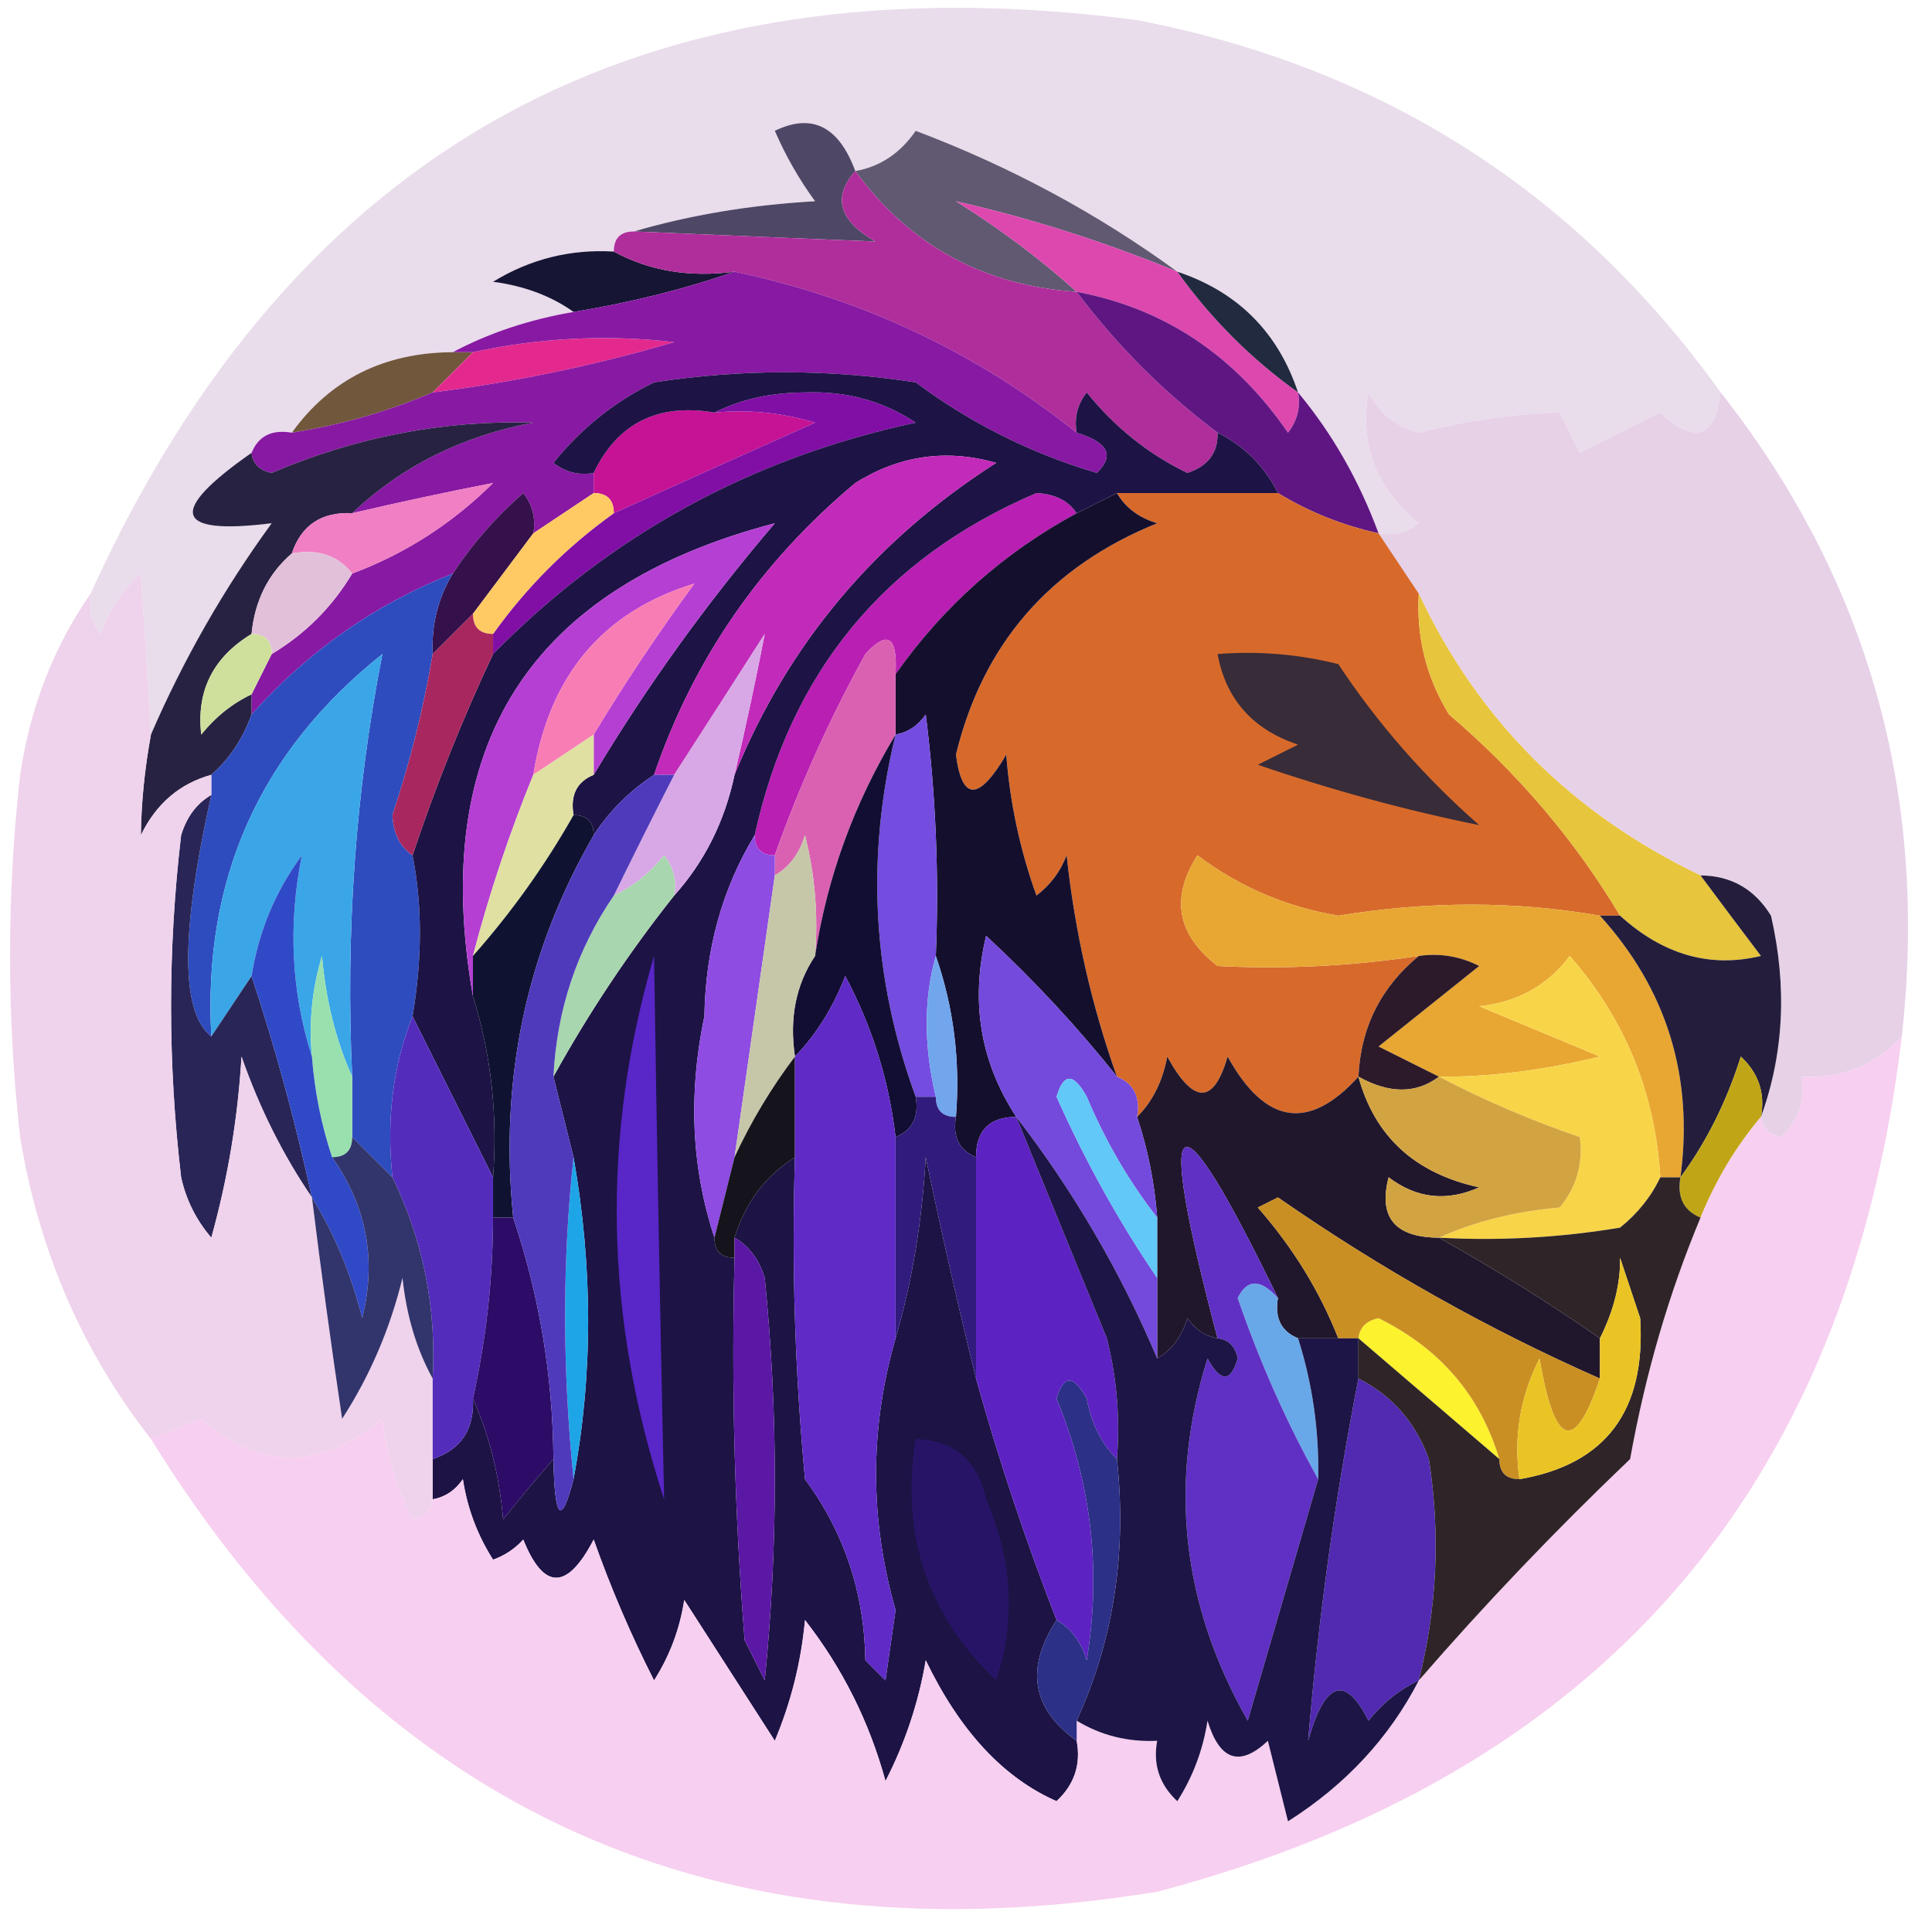 <?xml version="1.0" encoding="UTF-8"?>
<!DOCTYPE svg PUBLIC "-//W3C//DTD SVG 1.1//EN" "http://www.w3.org/Graphics/SVG/1.1/DTD/svg11.dtd">
<svg xmlns="http://www.w3.org/2000/svg" version="1.1" width="96px" height="96px" style="shape-rendering:geometricPrecision; text-rendering:geometricPrecision; image-rendering:optimizeQuality; fill-rule:evenodd; clip-rule:evenodd" xmlns:xlink="http://www.w3.org/1999/xlink">
<g><path style="opacity:0.988" fill="#e8dbea" d="M 85.5,19.5 C 85.225,21.758 84.225,22.092 82.5,20.5C 81.167,21.167 79.833,21.833 78.5,22.5C 78.167,21.833 77.833,21.167 77.5,20.5C 75.2,20.562 72.867,20.895 70.5,21.5C 69.353,21.182 68.519,20.516 68,19.5C 67.542,22.096 68.375,24.263 70.5,26C 69.906,26.464 69.239,26.631 68.5,26.5C 67.528,23.868 66.195,21.535 64.5,19.5C 63.5,16.5 61.5,14.5 58.5,13.5C 54.544,10.613 50.21,8.28 45.5,6.5C 44.735,7.612 43.735,8.279 42.5,8.5C 41.678,6.272 40.345,5.605 38.5,6.5C 39.04,7.748 39.707,8.915 40.5,10C 37.305,10.181 34.305,10.681 31.5,11.5C 30.833,11.5 30.5,11.833 30.5,12.5C 28.345,12.372 26.345,12.872 24.5,14C 26.058,14.21 27.392,14.71 28.5,15.5C 26.302,15.875 24.302,16.542 22.5,17.5C 19.079,17.518 16.412,18.851 14.5,21.5C 13.508,21.328 12.842,21.662 12.5,22.5C 8.302,25.437 8.636,26.604 13.5,26C 11.109,29.283 9.109,32.783 7.5,36.5C 7.352,34.066 7.186,31.399 7,28.5C 6.085,29.328 5.419,30.328 5,31.5C 4.536,30.906 4.369,30.239 4.5,29.5C 14.595,7.278 31.928,-2.222 56.5,1C 68.664,3.344 78.33,9.511 85.5,19.5 Z"/></g>
<g><path style="opacity:1" fill="#4f4766" d="M 42.5,8.5 C 41.355,9.793 41.688,10.959 43.5,12C 39.541,11.842 35.541,11.675 31.5,11.5C 34.305,10.681 37.305,10.181 40.5,10C 39.707,8.915 39.04,7.748 38.5,6.5C 40.345,5.605 41.678,6.272 42.5,8.5 Z"/></g>
<g><path style="opacity:1" fill="#605971" d="M 58.5,13.5 C 54.844,12.002 51.178,10.836 47.5,10C 49.684,11.363 51.684,12.863 53.5,14.5C 48.872,14.193 45.205,12.193 42.5,8.5C 43.735,8.279 44.735,7.612 45.5,6.5C 50.21,8.28 54.544,10.613 58.5,13.5 Z"/></g>
<g><path style="opacity:1" fill="#dd48af" d="M 58.5,13.5 C 60.167,15.833 62.167,17.833 64.5,19.5C 64.631,20.239 64.464,20.906 64,21.5C 61.353,17.652 57.853,15.319 53.5,14.5C 51.684,12.863 49.684,11.363 47.5,10C 51.178,10.836 54.844,12.002 58.5,13.5 Z"/></g>
<g><path style="opacity:1" fill="#171534" d="M 30.5,12.5 C 32.265,13.461 34.265,13.795 36.5,13.5C 33.997,14.37 31.33,15.037 28.5,15.5C 27.392,14.71 26.058,14.21 24.5,14C 26.345,12.872 28.345,12.372 30.5,12.5 Z"/></g>
<g><path style="opacity:1" fill="#b02e9b" d="M 42.5,8.5 C 45.205,12.193 48.872,14.193 53.5,14.5C 55.5,17.167 57.833,19.5 60.5,21.5C 60.53,22.497 60.03,23.164 59,23.5C 57.056,22.561 55.389,21.227 54,19.5C 53.536,20.094 53.369,20.761 53.5,21.5C 48.493,17.497 42.827,14.831 36.5,13.5C 34.265,13.795 32.265,13.461 30.5,12.5C 30.5,11.833 30.833,11.5 31.5,11.5C 35.541,11.675 39.541,11.842 43.5,12C 41.688,10.959 41.355,9.793 42.5,8.5 Z"/></g>
<g><path style="opacity:1" fill="#212a3f" d="M 58.5,13.5 C 61.5,14.5 63.5,16.5 64.5,19.5C 62.167,17.833 60.167,15.833 58.5,13.5 Z"/></g>
<g><path style="opacity:1" fill="#71583d" d="M 22.5,17.5 C 22.833,17.5 23.167,17.5 23.5,17.5C 22.833,18.167 22.167,18.833 21.5,19.5C 19.254,20.455 16.921,21.122 14.5,21.5C 16.412,18.851 19.079,17.518 22.5,17.5 Z"/></g>
<g><path style="opacity:1" fill="#5f1682" d="M 53.5,14.5 C 57.853,15.319 61.353,17.652 64,21.5C 64.464,20.906 64.631,20.239 64.5,19.5C 66.195,21.535 67.528,23.868 68.5,26.5C 66.716,26.108 65.049,25.441 63.5,24.5C 62.833,23.167 61.833,22.167 60.5,21.5C 57.833,19.5 55.5,17.167 53.5,14.5 Z"/></g>
<g><path style="opacity:1" fill="#e4298e" d="M 21.5,19.5 C 22.167,18.833 22.833,18.167 23.5,17.5C 26.817,16.779 30.151,16.612 33.5,17C 29.56,18.156 25.56,18.99 21.5,19.5 Z"/></g>
<g><path style="opacity:1" fill="#8819a3" d="M 36.5,13.5 C 42.827,14.831 48.493,17.497 53.5,21.5C 55.066,21.976 55.4,22.643 54.5,23.5C 51.221,22.527 48.221,21.027 45.5,19C 41.167,18.333 36.833,18.333 32.5,19C 30.545,19.953 28.878,21.287 27.5,23C 28.094,23.464 28.761,23.631 29.5,23.5C 29.5,23.833 29.5,24.167 29.5,24.5C 28.5,25.167 27.5,25.833 26.5,26.5C 26.631,25.761 26.464,25.094 26,24.5C 24.624,25.705 23.458,27.038 22.5,28.5C 18.632,30.029 15.299,32.363 12.5,35.5C 12.5,35.167 12.5,34.833 12.5,34.5C 12.833,33.833 13.167,33.167 13.5,32.5C 15.167,31.5 16.5,30.167 17.5,28.5C 20.145,27.509 22.478,26.009 24.5,24C 22.243,24.437 19.91,24.937 17.5,25.5C 19.965,23.163 22.965,21.663 26.5,21C 22.031,20.872 17.697,21.706 13.5,23.5C 12.893,23.376 12.56,23.043 12.5,22.5C 12.842,21.662 13.508,21.328 14.5,21.5C 16.921,21.122 19.254,20.455 21.5,19.5C 25.56,18.99 29.56,18.156 33.5,17C 30.151,16.612 26.817,16.779 23.5,17.5C 23.167,17.5 22.833,17.5 22.5,17.5C 24.302,16.542 26.302,15.875 28.5,15.5C 31.33,15.037 33.997,14.37 36.5,13.5 Z"/></g>
<g><path style="opacity:1" fill="#c61294" d="M 35.5,20.5 C 37.199,20.34 38.866,20.506 40.5,21C 37.13,22.503 33.796,24.003 30.5,25.5C 30.5,24.833 30.167,24.5 29.5,24.5C 29.5,24.167 29.5,23.833 29.5,23.5C 30.687,21.025 32.687,20.025 35.5,20.5 Z"/></g>
<g><path style="opacity:1" fill="#810fa6" d="M 35.5,20.5 C 36.793,19.842 38.293,19.509 40,19.5C 42.051,19.423 43.884,19.923 45.5,21C 37.295,22.767 30.295,26.6 24.5,32.5C 24.5,32.167 24.5,31.833 24.5,31.5C 26.167,29.167 28.167,27.167 30.5,25.5C 33.796,24.003 37.13,22.503 40.5,21C 38.866,20.506 37.199,20.34 35.5,20.5 Z"/></g>
<g><path style="opacity:1" fill="#282242" d="M 17.5,25.5 C 15.973,25.427 14.973,26.094 14.5,27.5C 13.326,28.514 12.66,29.847 12.5,31.5C 10.584,32.665 9.751,34.332 10,36.5C 10.708,35.62 11.542,34.953 12.5,34.5C 12.5,34.833 12.5,35.167 12.5,35.5C 12.068,36.709 11.401,37.709 10.5,38.5C 8.926,38.937 7.759,39.937 7,41.5C 7.019,39.892 7.185,38.226 7.5,36.5C 9.109,32.783 11.109,29.283 13.5,26C 8.636,26.604 8.302,25.437 12.5,22.5C 12.56,23.043 12.893,23.376 13.5,23.5C 17.697,21.706 22.031,20.872 26.5,21C 22.965,21.663 19.965,23.163 17.5,25.5 Z"/></g>
<g><path style="opacity:1" fill="#f07fc4" d="M 17.5,28.5 C 16.791,27.596 15.791,27.263 14.5,27.5C 14.973,26.094 15.973,25.427 17.5,25.5C 19.91,24.937 22.243,24.437 24.5,24C 22.478,26.009 20.145,27.509 17.5,28.5 Z"/></g>
<g><path style="opacity:1" fill="#35114b" d="M 26.5,26.5 C 25.5,27.833 24.5,29.167 23.5,30.5C 22.833,31.167 22.167,31.833 21.5,32.5C 21.433,31.041 21.766,29.708 22.5,28.5C 23.458,27.038 24.624,25.705 26,24.5C 26.464,25.094 26.631,25.761 26.5,26.5 Z"/></g>
<g><path style="opacity:1" fill="#e2c0da" d="M 14.5,27.5 C 15.791,27.263 16.791,27.596 17.5,28.5C 16.5,30.167 15.167,31.5 13.5,32.5C 13.5,31.833 13.167,31.5 12.5,31.5C 12.66,29.847 13.326,28.514 14.5,27.5 Z"/></g>
<g><path style="opacity:1" fill="#b91fb3" d="M 53.5,25.5 C 49.874,27.459 46.874,30.126 44.5,33.5C 44.607,31.621 44.107,31.288 43,32.5C 41.214,35.736 39.714,39.07 38.5,42.5C 37.833,42.5 37.5,42.167 37.5,41.5C 39.282,33.391 43.949,27.724 51.5,24.5C 52.416,24.543 53.083,24.876 53.5,25.5 Z"/></g>
<g><path style="opacity:0.999" fill="#e7d1e7" d="M 85.5,19.5 C 92.834,28.824 95.834,39.491 94.5,51.5C 93.18,52.942 91.514,53.608 89.5,53.5C 89.719,54.675 89.386,55.675 88.5,56.5C 87.893,56.376 87.56,56.043 87.5,55.5C 88.641,52.36 88.808,49.027 88,45.5C 87.184,44.177 86.017,43.511 84.5,43.5C 78.101,40.435 73.435,35.768 70.5,29.5C 69.833,28.5 69.167,27.5 68.5,26.5C 69.239,26.631 69.906,26.464 70.5,26C 68.375,24.263 67.542,22.096 68,19.5C 68.519,20.516 69.353,21.182 70.5,21.5C 72.867,20.895 75.2,20.562 77.5,20.5C 77.833,21.167 78.167,21.833 78.5,22.5C 79.833,21.833 81.167,21.167 82.5,20.5C 84.225,22.092 85.225,21.758 85.5,19.5 Z"/></g>
<g><path style="opacity:1" fill="#ffc964" d="M 29.5,24.5 C 30.167,24.5 30.5,24.833 30.5,25.5C 28.167,27.167 26.167,29.167 24.5,31.5C 23.833,31.5 23.5,31.167 23.5,30.5C 24.5,29.167 25.5,27.833 26.5,26.5C 27.5,25.833 28.5,25.167 29.5,24.5 Z"/></g>
<g><path style="opacity:1" fill="#d76a2b" d="M 55.5,24.5 C 58.167,24.5 60.833,24.5 63.5,24.5C 65.049,25.441 66.716,26.108 68.5,26.5C 69.167,27.5 69.833,28.5 70.5,29.5C 70.372,31.655 70.872,33.655 72,35.5C 75.419,38.412 78.252,41.746 80.5,45.5C 80.167,45.5 79.833,45.5 79.5,45.5C 75.305,44.768 70.972,44.768 66.5,45.5C 63.908,45.064 61.575,44.064 59.5,42.5C 58.151,44.611 58.485,46.445 60.5,48C 63.825,48.172 67.159,48.005 70.5,47.5C 68.615,49.053 67.615,51.053 67.5,53.5C 65.036,56.215 62.87,55.882 61,52.5C 60.309,54.891 59.309,54.891 58,52.5C 57.768,53.737 57.268,54.737 56.5,55.5C 56.672,54.508 56.338,53.842 55.5,53.5C 54.242,49.964 53.409,46.297 53,42.5C 52.692,43.308 52.192,43.975 51.5,44.5C 50.686,42.234 50.186,39.901 50,37.5C 48.633,39.815 47.799,39.815 47.5,37.5C 48.838,31.991 52.172,28.158 57.5,26C 56.584,25.722 55.917,25.222 55.5,24.5 Z"/></g>
<g><path style="opacity:1" fill="#cee09c" d="M 12.5,31.5 C 13.167,31.5 13.5,31.833 13.5,32.5C 13.167,33.167 12.833,33.833 12.5,34.5C 11.542,34.953 10.708,35.62 10,36.5C 9.751,34.332 10.584,32.665 12.5,31.5 Z"/></g>
<g><path style="opacity:1" fill="#2e4cbe" d="M 22.5,28.5 C 21.766,29.708 21.433,31.041 21.5,32.5C 21.044,35.203 20.378,37.87 19.5,40.5C 19.543,41.416 19.876,42.083 20.5,42.5C 20.986,44.952 20.986,47.618 20.5,50.5C 19.527,52.948 19.194,55.615 19.5,58.5C 18.833,57.833 18.167,57.167 17.5,56.5C 17.5,55.5 17.5,54.5 17.5,53.5C 17.166,46.31 17.666,39.31 19,32.5C 12.908,37.352 10.075,43.685 10.5,51.5C 8.969,50.326 8.969,46.326 10.5,39.5C 10.5,39.167 10.5,38.833 10.5,38.5C 11.401,37.709 12.068,36.709 12.5,35.5C 15.299,32.363 18.632,30.029 22.5,28.5 Z"/></g>
<g><path style="opacity:1" fill="#1d1345" d="M 53.5,21.5 C 53.369,20.761 53.536,20.094 54,19.5C 55.389,21.227 57.056,22.561 59,23.5C 60.03,23.164 60.53,22.497 60.5,21.5C 61.833,22.167 62.833,23.167 63.5,24.5C 60.833,24.5 58.167,24.5 55.5,24.5C 54.833,24.833 54.167,25.167 53.5,25.5C 53.083,24.876 52.416,24.543 51.5,24.5C 43.949,27.724 39.282,33.391 37.5,41.5C 35.891,44.149 35.057,47.149 35,50.5C 34.19,54.358 34.357,58.024 35.5,61.5C 35.5,62.167 35.833,62.5 36.5,62.5C 36.334,68.842 36.501,75.175 37,81.5C 37.333,82.167 37.667,82.833 38,83.5C 38.667,76.833 38.667,70.167 38,63.5C 37.722,62.584 37.222,61.917 36.5,61.5C 37.026,59.77 38.026,58.436 39.5,57.5C 39.334,62.844 39.501,68.177 40,73.5C 41.946,76.139 42.946,79.139 43,82.5C 43.333,82.833 43.667,83.167 44,83.5C 44.167,82.333 44.333,81.167 44.5,80C 43.209,75.483 43.209,70.983 44.5,66.5C 45.319,63.695 45.819,60.695 46,57.5C 46.795,61.312 47.629,64.979 48.5,68.5C 49.632,72.562 50.965,76.562 52.5,80.5C 50.938,82.901 51.271,84.901 53.5,86.5C 53.719,87.675 53.386,88.675 52.5,89.5C 49.859,88.343 47.692,86.009 46,82.5C 45.64,84.608 44.973,86.608 44,88.5C 43.194,85.554 41.861,82.888 40,80.5C 39.808,82.577 39.308,84.577 38.5,86.5C 37,84.167 35.5,81.833 34,79.5C 33.781,80.938 33.281,82.271 32.5,83.5C 31.35,81.237 30.35,78.904 29.5,76.5C 28.184,79.028 27.017,79.028 26,76.5C 25.586,76.957 25.086,77.291 24.5,77.5C 23.719,76.271 23.219,74.938 23,73.5C 22.617,74.056 22.117,74.389 21.5,74.5C 21.5,73.833 21.5,73.167 21.5,72.5C 22.906,72.027 23.573,71.027 23.5,69.5C 24.309,71.292 24.809,73.292 25,75.5C 25.852,74.429 26.685,73.429 27.5,72.5C 27.556,75.517 27.89,75.85 28.5,73.5C 29.466,68.33 29.466,62.997 28.5,57.5C 28.167,56.167 27.833,54.833 27.5,53.5C 29.252,50.328 31.252,47.328 33.5,44.5C 35.008,42.819 36.008,40.819 36.5,38.5C 39.146,32.012 43.479,26.845 49.5,23C 47.029,22.294 44.695,22.627 42.5,24C 37.789,27.935 34.456,32.768 32.5,38.5C 31.272,39.306 30.272,40.306 29.5,41.5C 29.5,40.833 29.167,40.5 28.5,40.5C 28.328,39.508 28.662,38.842 29.5,38.5C 32.111,34.136 35.111,29.969 38.5,26C 26.316,29.195 21.316,37.028 23.5,49.5C 24.402,52.392 24.736,55.392 24.5,58.5C 23.198,55.895 21.864,53.228 20.5,50.5C 20.986,47.618 20.986,44.952 20.5,42.5C 21.647,39.053 22.98,35.72 24.5,32.5C 30.295,26.6 37.295,22.767 45.5,21C 43.884,19.923 42.051,19.423 40,19.5C 38.293,19.509 36.793,19.842 35.5,20.5C 32.687,20.025 30.687,21.025 29.5,23.5C 28.761,23.631 28.094,23.464 27.5,23C 28.878,21.287 30.545,19.953 32.5,19C 36.833,18.333 41.167,18.333 45.5,19C 48.221,21.027 51.221,22.527 54.5,23.5C 55.4,22.643 55.066,21.976 53.5,21.5 Z"/></g>
<g><path style="opacity:1" fill="#b53fd3" d="M 29.5,38.5 C 29.5,37.833 29.5,37.167 29.5,36.5C 31.019,33.98 32.686,31.48 34.5,29C 29.962,30.386 27.296,33.553 26.5,38.5C 25.302,41.426 24.302,44.426 23.5,47.5C 23.5,48.167 23.5,48.833 23.5,49.5C 21.316,37.028 26.316,29.195 38.5,26C 35.111,29.969 32.111,34.136 29.5,38.5 Z"/></g>
<g><path style="opacity:1" fill="#f97db5" d="M 29.5,36.5 C 28.5,37.167 27.5,37.833 26.5,38.5C 27.296,33.553 29.962,30.386 34.5,29C 32.686,31.48 31.019,33.98 29.5,36.5 Z"/></g>
<g><path style="opacity:1" fill="#c22ab9" d="M 36.5,38.5 C 37.063,36.09 37.563,33.757 38,31.5C 36.489,33.862 34.989,36.195 33.5,38.5C 33.167,38.5 32.833,38.5 32.5,38.5C 34.456,32.768 37.789,27.935 42.5,24C 44.695,22.627 47.029,22.294 49.5,23C 43.479,26.845 39.146,32.012 36.5,38.5 Z"/></g>
<g><path style="opacity:1" fill="#382c39" d="M 60.5,32.5 C 62.527,32.338 64.527,32.505 66.5,33C 68.461,35.963 70.794,38.629 73.5,41C 69.865,40.266 66.198,39.266 62.5,38C 63.167,37.667 63.833,37.333 64.5,37C 62.249,36.252 60.916,34.752 60.5,32.5 Z"/></g>
<g><path style="opacity:1" fill="#d8a8e6" d="M 36.5,38.5 C 36.008,40.819 35.008,42.819 33.5,44.5C 33.631,43.761 33.464,43.094 33,42.5C 32.292,43.38 31.458,44.047 30.5,44.5C 31.471,42.517 32.471,40.517 33.5,38.5C 34.989,36.195 36.489,33.862 38,31.5C 37.563,33.757 37.063,36.09 36.5,38.5 Z"/></g>
<g><path style="opacity:1" fill="#150f2e" d="M 55.5,24.5 C 55.917,25.222 56.584,25.722 57.5,26C 52.172,28.158 48.838,31.991 47.5,37.5C 47.799,39.815 48.633,39.815 50,37.5C 50.186,39.901 50.686,42.234 51.5,44.5C 52.192,43.975 52.692,43.308 53,42.5C 53.409,46.297 54.242,49.964 55.5,53.5C 53.567,51.063 51.4,48.729 49,46.5C 48.212,49.772 48.712,52.772 50.5,55.5C 49.167,55.5 48.5,56.167 48.5,57.5C 47.662,57.158 47.328,56.492 47.5,55.5C 47.721,52.721 47.388,50.054 46.5,47.5C 46.666,43.486 46.499,39.486 46,35.5C 45.617,36.056 45.117,36.389 44.5,36.5C 44.5,35.5 44.5,34.5 44.5,33.5C 46.874,30.126 49.874,27.459 53.5,25.5C 54.167,25.167 54.833,24.833 55.5,24.5 Z"/></g>
<g><path style="opacity:1" fill="#dfe0a2" d="M 29.5,36.5 C 29.5,37.167 29.5,37.833 29.5,38.5C 28.662,38.842 28.328,39.508 28.5,40.5C 27.079,43.009 25.412,45.343 23.5,47.5C 24.302,44.426 25.302,41.426 26.5,38.5C 27.5,37.833 28.5,37.167 29.5,36.5 Z"/></g>
<g><path style="opacity:1" fill="#da61b2" d="M 44.5,33.5 C 44.5,34.5 44.5,35.5 44.5,36.5C 42.433,39.927 41.1,43.593 40.5,47.5C 40.662,45.473 40.495,43.473 40,41.5C 39.722,42.416 39.222,43.083 38.5,43.5C 38.5,43.167 38.5,42.833 38.5,42.5C 39.714,39.07 41.214,35.736 43,32.5C 44.107,31.288 44.607,31.621 44.5,33.5 Z"/></g>
<g><path style="opacity:1" fill="#a8275e" d="M 23.5,30.5 C 23.5,31.167 23.833,31.5 24.5,31.5C 24.5,31.833 24.5,32.167 24.5,32.5C 22.98,35.72 21.647,39.053 20.5,42.5C 19.876,42.083 19.543,41.416 19.5,40.5C 20.378,37.87 21.044,35.203 21.5,32.5C 22.167,31.833 22.833,31.167 23.5,30.5 Z"/></g>
<g><path style="opacity:1" fill="#744ce0" d="M 46.5,47.5 C 45.897,49.626 45.897,51.959 46.5,54.5C 46.167,54.5 45.833,54.5 45.5,54.5C 43.347,48.606 43.014,42.606 44.5,36.5C 45.117,36.389 45.617,36.056 46,35.5C 46.499,39.486 46.666,43.486 46.5,47.5 Z"/></g>
<g><path style="opacity:1" fill="#e7c53c" d="M 70.5,29.5 C 73.435,35.768 78.101,40.435 84.5,43.5C 85.476,44.815 86.476,46.148 87.5,47.5C 84.972,48.11 82.639,47.443 80.5,45.5C 78.252,41.746 75.419,38.412 72,35.5C 70.872,33.655 70.372,31.655 70.5,29.5 Z"/></g>
<g><path style="opacity:1" fill="#e8a732" d="M 79.5,45.5 C 82.828,49.172 84.162,53.505 83.5,58.5C 83.167,58.5 82.833,58.5 82.5,58.5C 82.249,54.308 80.749,50.642 78,47.5C 76.903,48.968 75.403,49.801 73.5,50C 75.5,50.833 77.5,51.667 79.5,52.5C 76.66,53.187 73.993,53.521 71.5,53.5C 70.527,53.013 69.527,52.513 68.5,52C 70.167,50.667 71.833,49.333 73.5,48C 72.552,47.517 71.552,47.35 70.5,47.5C 67.159,48.005 63.825,48.172 60.5,48C 58.485,46.445 58.151,44.611 59.5,42.5C 61.575,44.064 63.908,45.064 66.5,45.5C 70.972,44.768 75.305,44.768 79.5,45.5 Z"/></g>
<g><path style="opacity:1" fill="#a8d6ae" d="M 33.5,44.5 C 31.252,47.328 29.252,50.328 27.5,53.5C 27.664,50.183 28.664,47.183 30.5,44.5C 31.458,44.047 32.292,43.38 33,42.5C 33.464,43.094 33.631,43.761 33.5,44.5 Z"/></g>
<g><path style="opacity:1" fill="#8e4ce2" d="M 37.5,41.5 C 37.5,42.167 37.833,42.5 38.5,42.5C 38.5,42.833 38.5,43.167 38.5,43.5C 37.833,48.167 37.167,52.833 36.5,57.5C 36.167,58.833 35.833,60.167 35.5,61.5C 34.357,58.024 34.19,54.358 35,50.5C 35.057,47.149 35.891,44.149 37.5,41.5 Z"/></g>
<g><path style="opacity:1" fill="#120e33" d="M 44.5,36.5 C 43.014,42.606 43.347,48.606 45.5,54.5C 45.672,55.492 45.338,56.158 44.5,56.5C 44.174,53.689 43.341,51.022 42,48.5C 41.392,50.066 40.559,51.4 39.5,52.5C 39.215,50.585 39.549,48.919 40.5,47.5C 41.1,43.593 42.433,39.927 44.5,36.5 Z"/></g>
<g><path style="opacity:1" fill="#3aa6e8" d="M 17.5,53.5 C 16.691,51.708 16.191,49.708 16,47.5C 15.507,49.134 15.34,50.801 15.5,52.5C 14.473,49.282 14.307,45.949 15,42.5C 13.681,44.287 12.848,46.287 12.5,48.5C 11.833,49.5 11.167,50.5 10.5,51.5C 10.075,43.685 12.908,37.352 19,32.5C 17.666,39.31 17.166,46.31 17.5,53.5 Z"/></g>
<g><path style="opacity:1" fill="#2c1a2a" d="M 70.5,47.5 C 71.552,47.35 72.552,47.517 73.5,48C 71.833,49.333 70.167,50.667 68.5,52C 69.527,52.513 70.527,53.013 71.5,53.5C 70.368,54.354 69.035,54.354 67.5,53.5C 67.615,51.053 68.615,49.053 70.5,47.5 Z"/></g>
<g><path style="opacity:1" fill="#0f1331" d="M 28.5,40.5 C 29.167,40.5 29.5,40.833 29.5,41.5C 26.142,47.305 24.809,53.638 25.5,60.5C 25.167,60.5 24.833,60.5 24.5,60.5C 24.5,59.833 24.5,59.167 24.5,58.5C 24.736,55.392 24.402,52.392 23.5,49.5C 23.5,48.833 23.5,48.167 23.5,47.5C 25.412,45.343 27.079,43.009 28.5,40.5 Z"/></g>
<g><path style="opacity:1" fill="#241e3c" d="M 84.5,43.5 C 86.017,43.511 87.184,44.177 88,45.5C 88.808,49.027 88.641,52.36 87.5,55.5C 87.719,54.325 87.386,53.325 86.5,52.5C 85.792,54.745 84.792,56.745 83.5,58.5C 84.162,53.505 82.828,49.172 79.5,45.5C 79.833,45.5 80.167,45.5 80.5,45.5C 82.639,47.443 84.972,48.11 87.5,47.5C 86.476,46.148 85.476,44.815 84.5,43.5 Z"/></g>
<g><path style="opacity:1" fill="#292557" d="M 10.5,39.5 C 8.969,46.326 8.969,50.326 10.5,51.5C 11.167,50.5 11.833,49.5 12.5,48.5C 13.664,52.011 14.664,55.678 15.5,59.5C 14.065,57.402 12.898,55.069 12,52.5C 11.821,55.553 11.321,58.553 10.5,61.5C 9.749,60.624 9.249,59.624 9,58.5C 8.333,52.833 8.333,47.167 9,41.5C 9.278,40.584 9.778,39.917 10.5,39.5 Z"/></g>
<g><path style="opacity:0.958" fill="#efd0ea" d="M 7.5,36.5 C 7.185,38.226 7.019,39.892 7,41.5C 7.759,39.937 8.926,38.937 10.5,38.5C 10.5,38.833 10.5,39.167 10.5,39.5C 9.778,39.917 9.278,40.584 9,41.5C 8.333,47.167 8.333,52.833 9,58.5C 9.249,59.624 9.749,60.624 10.5,61.5C 11.321,58.553 11.821,55.553 12,52.5C 12.898,55.069 14.065,57.402 15.5,59.5C 15.952,63.163 16.452,66.83 17,70.5C 18.381,68.365 19.381,66.032 20,63.5C 20.198,65.382 20.698,67.048 21.5,68.5C 21.5,69.833 21.5,71.167 21.5,72.5C 21.5,73.167 21.5,73.833 21.5,74.5C 21.44,75.043 21.107,75.376 20.5,75.5C 19.702,73.922 19.202,72.256 19,70.5C 15.925,73.059 12.925,73.059 10,70.5C 9.049,70.884 8.216,71.217 7.5,71.5C 4.099,67.162 1.932,62.162 1,56.5C 0.333,50.5 0.333,44.5 1,38.5C 1.505,35.135 2.672,32.135 4.5,29.5C 4.369,30.239 4.536,30.906 5,31.5C 5.419,30.328 6.085,29.328 7,28.5C 7.186,31.399 7.352,34.066 7.5,36.5 Z"/></g>
<g><path style="opacity:1" fill="#c6c7a9" d="M 40.5,47.5 C 39.549,48.919 39.215,50.585 39.5,52.5C 38.313,54.072 37.313,55.739 36.5,57.5C 37.167,52.833 37.833,48.167 38.5,43.5C 39.222,43.083 39.722,42.416 40,41.5C 40.495,43.473 40.662,45.473 40.5,47.5 Z"/></g>
<g><path style="opacity:1" fill="#71a6ed" d="M 46.5,47.5 C 47.388,50.054 47.721,52.721 47.5,55.5C 46.833,55.5 46.5,55.167 46.5,54.5C 45.897,51.959 45.897,49.626 46.5,47.5 Z"/></g>
<g><path style="opacity:1" fill="#f8d449" d="M 82.5,58.5 C 82.047,59.458 81.38,60.292 80.5,61C 77.518,61.498 74.518,61.665 71.5,61.5C 73.292,60.691 75.292,60.191 77.5,60C 78.337,58.989 78.67,57.822 78.5,56.5C 76.105,55.684 73.771,54.684 71.5,53.5C 73.993,53.521 76.66,53.187 79.5,52.5C 77.5,51.667 75.5,50.833 73.5,50C 75.403,49.801 76.903,48.968 78,47.5C 80.749,50.642 82.249,54.308 82.5,58.5 Z"/></g>
<g><path style="opacity:1" fill="#99e0af" d="M 17.5,53.5 C 17.5,54.5 17.5,55.5 17.5,56.5C 17.5,57.167 17.167,57.5 16.5,57.5C 15.962,55.883 15.629,54.216 15.5,52.5C 15.34,50.801 15.507,49.134 16,47.5C 16.191,49.708 16.691,51.708 17.5,53.5 Z"/></g>
<g><path style="opacity:1" fill="#5926c7" d="M 32.5,47.5 C 32.633,56.314 32.8,65.314 33,74.5C 30.035,65.455 29.868,56.455 32.5,47.5 Z"/></g>
<g><path style="opacity:1" fill="#21172c" d="M 67.5,53.5 C 68.308,56.47 70.308,58.303 73.5,59C 71.888,59.72 70.388,59.554 69,58.5C 68.481,60.489 69.314,61.489 71.5,61.5C 74.315,63.078 76.982,64.744 79.5,66.5C 79.5,67.167 79.5,67.833 79.5,68.5C 73.947,66.052 68.613,63.052 63.5,59.5C 63.167,59.667 62.833,59.833 62.5,60C 64.232,61.972 65.565,64.139 66.5,66.5C 65.833,66.5 65.167,66.5 64.5,66.5C 63.662,66.158 63.328,65.492 63.5,64.5C 58.34,53.861 57.34,54.528 60.5,66.5C 59.883,66.389 59.383,66.056 59,65.5C 58.722,66.416 58.222,67.082 57.5,67.5C 57.5,66.167 57.5,64.833 57.5,63.5C 57.5,62.5 57.5,61.5 57.5,60.5C 57.371,58.784 57.038,57.117 56.5,55.5C 57.268,54.737 57.768,53.737 58,52.5C 59.309,54.891 60.309,54.891 61,52.5C 62.87,55.882 65.036,56.215 67.5,53.5 Z"/></g>
<g><path style="opacity:1" fill="#532cbc" d="M 20.5,50.5 C 21.864,53.228 23.198,55.895 24.5,58.5C 24.5,59.167 24.5,59.833 24.5,60.5C 24.492,63.545 24.159,66.545 23.5,69.5C 23.573,71.027 22.906,72.027 21.5,72.5C 21.5,71.167 21.5,69.833 21.5,68.5C 21.69,64.968 21.023,61.635 19.5,58.5C 19.194,55.615 19.527,52.948 20.5,50.5 Z"/></g>
<g><path style="opacity:1" fill="#744adc" d="M 55.5,53.5 C 56.338,53.842 56.672,54.508 56.5,55.5C 57.038,57.117 57.371,58.784 57.5,60.5C 56.108,58.727 54.941,56.727 54,54.5C 53.346,53.304 52.846,53.304 52.5,54.5C 53.941,57.724 55.608,60.724 57.5,63.5C 57.5,64.833 57.5,66.167 57.5,67.5C 55.685,63.204 53.352,59.204 50.5,55.5C 48.712,52.772 48.212,49.772 49,46.5C 51.4,48.729 53.567,51.063 55.5,53.5 Z"/></g>
<g><path style="opacity:1" fill="#61c8f7" d="M 57.5,60.5 C 57.5,61.5 57.5,62.5 57.5,63.5C 55.608,60.724 53.941,57.724 52.5,54.5C 52.846,53.304 53.346,53.304 54,54.5C 54.941,56.727 56.108,58.727 57.5,60.5 Z"/></g>
<g><path style="opacity:1" fill="#d2a341" d="M 67.5,53.5 C 69.035,54.354 70.368,54.354 71.5,53.5C 73.771,54.684 76.105,55.684 78.5,56.5C 78.67,57.822 78.337,58.989 77.5,60C 75.292,60.191 73.292,60.691 71.5,61.5C 69.314,61.489 68.481,60.489 69,58.5C 70.388,59.554 71.888,59.72 73.5,59C 70.308,58.303 68.308,56.47 67.5,53.5 Z"/></g>
<g><path style="opacity:1" fill="#c0a616" d="M 87.5,55.5 C 86.263,56.965 85.263,58.632 84.5,60.5C 83.662,60.158 83.328,59.492 83.5,58.5C 84.792,56.745 85.792,54.745 86.5,52.5C 87.386,53.325 87.719,54.325 87.5,55.5 Z"/></g>
<g><path style="opacity:1" fill="#15131c" d="M 39.5,52.5 C 39.5,54.167 39.5,55.833 39.5,57.5C 38.026,58.436 37.026,59.77 36.5,61.5C 36.5,61.833 36.5,62.167 36.5,62.5C 35.833,62.5 35.5,62.167 35.5,61.5C 35.833,60.167 36.167,58.833 36.5,57.5C 37.313,55.739 38.313,54.072 39.5,52.5 Z"/></g>
<g><path style="opacity:1" fill="#3049c7" d="M 15.5,52.5 C 15.629,54.216 15.962,55.883 16.5,57.5C 18.218,59.926 18.718,62.593 18,65.5C 17.434,63.277 16.601,61.277 15.5,59.5C 14.664,55.678 13.664,52.011 12.5,48.5C 12.848,46.287 13.681,44.287 15,42.5C 14.307,45.949 14.473,49.282 15.5,52.5 Z"/></g>
<g><path style="opacity:1" fill="#311b7c" d="M 45.5,54.5 C 45.833,54.5 46.167,54.5 46.5,54.5C 46.5,55.167 46.833,55.5 47.5,55.5C 47.328,56.492 47.662,57.158 48.5,57.5C 48.5,61.167 48.5,64.833 48.5,68.5C 47.629,64.979 46.795,61.312 46,57.5C 45.819,60.695 45.319,63.695 44.5,66.5C 44.5,63.167 44.5,59.833 44.5,56.5C 45.338,56.158 45.672,55.492 45.5,54.5 Z"/></g>
<g><path style="opacity:1" fill="#2c0c66" d="M 24.5,60.5 C 24.833,60.5 25.167,60.5 25.5,60.5C 26.803,64.382 27.47,68.382 27.5,72.5C 26.685,73.429 25.852,74.429 25,75.5C 24.809,73.292 24.309,71.292 23.5,69.5C 24.159,66.545 24.492,63.545 24.5,60.5 Z"/></g>
<g><path style="opacity:1" fill="#5f2ac5" d="M 44.5,56.5 C 44.5,59.833 44.5,63.167 44.5,66.5C 43.209,70.983 43.209,75.483 44.5,80C 44.333,81.167 44.167,82.333 44,83.5C 43.667,83.167 43.333,82.833 43,82.5C 42.946,79.139 41.946,76.139 40,73.5C 39.501,68.177 39.334,62.844 39.5,57.5C 39.5,55.833 39.5,54.167 39.5,52.5C 40.559,51.4 41.392,50.066 42,48.5C 43.341,51.022 44.174,53.689 44.5,56.5 Z"/></g>
<g><path style="opacity:1" fill="#1ea5e7" d="M 28.5,57.5 C 29.466,62.997 29.466,68.33 28.5,73.5C 27.94,67.982 27.94,62.649 28.5,57.5 Z"/></g>
<g><path style="opacity:1" fill="#32346c" d="M 17.5,56.5 C 18.167,57.167 18.833,57.833 19.5,58.5C 21.023,61.635 21.69,64.968 21.5,68.5C 20.698,67.048 20.198,65.382 20,63.5C 19.381,66.032 18.381,68.365 17,70.5C 16.452,66.83 15.952,63.163 15.5,59.5C 16.601,61.277 17.434,63.277 18,65.5C 18.718,62.593 18.218,59.926 16.5,57.5C 17.167,57.5 17.5,57.167 17.5,56.5 Z"/></g>
<g><path style="opacity:1" fill="#5b18a4" d="M 36.5,61.5 C 37.222,61.917 37.722,62.584 38,63.5C 38.667,70.167 38.667,76.833 38,83.5C 37.667,82.833 37.333,82.167 37,81.5C 36.501,75.175 36.334,68.842 36.5,62.5C 36.5,62.167 36.5,61.833 36.5,61.5 Z"/></g>
<g><path style="opacity:1" fill="#69a8e8" d="M 63.5,64.5 C 63.328,65.492 63.662,66.158 64.5,66.5C 65.219,68.764 65.552,71.097 65.5,73.5C 63.942,70.708 62.609,67.708 61.5,64.5C 61.97,63.537 62.636,63.537 63.5,64.5 Z"/></g>
<g><path style="opacity:1" fill="#5d22c2" d="M 50.5,55.5 C 51.987,59.145 53.487,62.812 55,66.5C 55.495,68.473 55.662,70.473 55.5,72.5C 54.732,71.737 54.232,70.737 54,69.5C 53.346,68.304 52.846,68.304 52.5,69.5C 54.233,73.695 54.733,78.029 54,82.5C 53.722,81.584 53.222,80.918 52.5,80.5C 50.965,76.562 49.632,72.562 48.5,68.5C 48.5,64.833 48.5,61.167 48.5,57.5C 48.5,56.167 49.167,55.5 50.5,55.5 Z"/></g>
<g><path style="opacity:1" fill="#fdf22e" d="M 67.5,66.5 C 67.56,65.957 67.893,65.624 68.5,65.5C 71.553,67.004 73.553,69.338 74.5,72.5C 72.167,70.5 69.833,68.5 67.5,66.5 Z"/></g>
<g><path style="opacity:1" fill="#ca8f23" d="M 79.5,68.5 C 78.244,72.256 77.244,71.922 76.5,67.5C 75.534,69.396 75.201,71.396 75.5,73.5C 74.833,73.5 74.5,73.167 74.5,72.5C 73.553,69.338 71.553,67.004 68.5,65.5C 67.893,65.624 67.56,65.957 67.5,66.5C 67.167,66.5 66.833,66.5 66.5,66.5C 65.565,64.139 64.232,61.972 62.5,60C 62.833,59.833 63.167,59.667 63.5,59.5C 68.613,63.052 73.947,66.052 79.5,68.5 Z"/></g>
<g><path style="opacity:1" fill="#4f3abc" d="M 32.5,38.5 C 32.833,38.5 33.167,38.5 33.5,38.5C 32.471,40.517 31.471,42.517 30.5,44.5C 28.664,47.183 27.664,50.183 27.5,53.5C 27.833,54.833 28.167,56.167 28.5,57.5C 27.94,62.649 27.94,67.982 28.5,73.5C 27.89,75.85 27.556,75.517 27.5,72.5C 27.47,68.382 26.803,64.382 25.5,60.5C 24.809,53.638 26.142,47.305 29.5,41.5C 30.272,40.306 31.272,39.306 32.5,38.5 Z"/></g>
<g><path style="opacity:1" fill="#5f30c3" d="M 63.5,64.5 C 62.636,63.537 61.97,63.537 61.5,64.5C 62.609,67.708 63.942,70.708 65.5,73.5C 64.337,77.481 63.17,81.481 62,85.5C 58.717,79.732 58.05,73.732 60,67.5C 60.654,68.696 61.154,68.696 61.5,67.5C 61.376,66.893 61.043,66.56 60.5,66.5C 57.34,54.528 58.34,53.861 63.5,64.5 Z"/></g>
<g><path style="opacity:1" fill="#512ab1" d="M 67.5,68.5 C 69.173,69.343 70.34,70.676 71,72.5C 71.579,76.203 71.412,79.869 70.5,83.5C 69.542,83.953 68.708,84.62 68,85.5C 66.84,83.203 65.84,83.536 65,86.5C 65.51,80.395 66.343,74.395 67.5,68.5 Z"/></g>
<g><path style="opacity:0.983" fill="#f7cef0" d="M 94.5,51.5 C 91.812,74.031 79.479,88.198 57.5,94C 35.638,97.562 18.972,90.062 7.5,71.5C 8.216,71.217 9.049,70.884 10,70.5C 12.925,73.059 15.925,73.059 19,70.5C 19.202,72.256 19.702,73.922 20.5,75.5C 21.107,75.376 21.44,75.043 21.5,74.5C 22.117,74.389 22.617,74.056 23,73.5C 23.219,74.938 23.719,76.271 24.5,77.5C 25.086,77.291 25.586,76.957 26,76.5C 27.017,79.028 28.184,79.028 29.5,76.5C 30.35,78.904 31.35,81.237 32.5,83.5C 33.281,82.271 33.781,80.938 34,79.5C 35.5,81.833 37,84.167 38.5,86.5C 39.308,84.577 39.808,82.577 40,80.5C 41.861,82.888 43.194,85.554 44,88.5C 44.973,86.608 45.64,84.608 46,82.5C 47.692,86.009 49.859,88.343 52.5,89.5C 53.386,88.675 53.719,87.675 53.5,86.5C 53.5,86.167 53.5,85.833 53.5,85.5C 54.708,86.234 56.041,86.567 57.5,86.5C 57.281,87.675 57.614,88.675 58.5,89.5C 59.281,88.271 59.781,86.938 60,85.5C 60.605,87.481 61.605,87.815 63,86.5C 63.333,87.833 63.667,89.167 64,90.5C 66.861,88.688 69.027,86.354 70.5,83.5C 73.768,79.729 77.268,76.062 81,72.5C 81.756,68.281 82.922,64.281 84.5,60.5C 85.263,58.632 86.263,56.965 87.5,55.5C 87.56,56.043 87.893,56.376 88.5,56.5C 89.386,55.675 89.719,54.675 89.5,53.5C 91.514,53.608 93.18,52.942 94.5,51.5 Z"/></g>
<g><path style="opacity:1" fill="#281467" d="M 45.5,71.5 C 47.411,71.574 48.578,72.574 49,74.5C 50.31,77.503 50.476,80.503 49.5,83.5C 46.075,80.238 44.742,76.238 45.5,71.5 Z"/></g>
<g><path style="opacity:1" fill="#1d1545" d="M 50.5,55.5 C 53.352,59.204 55.685,63.204 57.5,67.5C 58.222,67.082 58.722,66.416 59,65.5C 59.383,66.056 59.883,66.389 60.5,66.5C 61.043,66.56 61.376,66.893 61.5,67.5C 61.154,68.696 60.654,68.696 60,67.5C 58.05,73.732 58.717,79.732 62,85.5C 63.17,81.481 64.337,77.481 65.5,73.5C 65.552,71.097 65.219,68.764 64.5,66.5C 65.167,66.5 65.833,66.5 66.5,66.5C 66.833,66.5 67.167,66.5 67.5,66.5C 67.5,67.167 67.5,67.833 67.5,68.5C 66.343,74.395 65.51,80.395 65,86.5C 65.84,83.536 66.84,83.203 68,85.5C 68.708,84.62 69.542,83.953 70.5,83.5C 69.027,86.354 66.861,88.688 64,90.5C 63.667,89.167 63.333,87.833 63,86.5C 61.605,87.815 60.605,87.481 60,85.5C 59.781,86.938 59.281,88.271 58.5,89.5C 57.614,88.675 57.281,87.675 57.5,86.5C 56.041,86.567 54.708,86.234 53.5,85.5C 55.334,81.487 56.001,77.153 55.5,72.5C 55.662,70.473 55.495,68.473 55,66.5C 53.487,62.812 51.987,59.145 50.5,55.5 Z"/></g>
<g><path style="opacity:1" fill="#2f2529" d="M 82.5,58.5 C 82.833,58.5 83.167,58.5 83.5,58.5C 83.328,59.492 83.662,60.158 84.5,60.5C 82.922,64.281 81.756,68.281 81,72.5C 77.268,76.062 73.768,79.729 70.5,83.5C 71.412,79.869 71.579,76.203 71,72.5C 70.34,70.676 69.173,69.343 67.5,68.5C 67.5,67.833 67.5,67.167 67.5,66.5C 69.833,68.5 72.167,70.5 74.5,72.5C 74.5,73.167 74.833,73.5 75.5,73.5C 79.787,72.767 81.787,70.101 81.5,65.5C 81.167,64.5 80.833,63.5 80.5,62.5C 80.524,63.786 80.19,65.12 79.5,66.5C 76.982,64.744 74.315,63.078 71.5,61.5C 74.518,61.665 77.518,61.498 80.5,61C 81.38,60.292 82.047,59.458 82.5,58.5 Z"/></g>
<g><path style="opacity:1" fill="#eac424" d="M 75.5,73.5 C 75.201,71.396 75.534,69.396 76.5,67.5C 77.244,71.922 78.244,72.256 79.5,68.5C 79.5,67.833 79.5,67.167 79.5,66.5C 80.19,65.12 80.524,63.786 80.5,62.5C 80.833,63.5 81.167,64.5 81.5,65.5C 81.787,70.101 79.787,72.767 75.5,73.5 Z"/></g>
<g><path style="opacity:1" fill="#2c3087" d="M 55.5,72.5 C 56.001,77.153 55.334,81.487 53.5,85.5C 53.5,85.833 53.5,86.167 53.5,86.5C 51.271,84.901 50.938,82.901 52.5,80.5C 53.222,80.918 53.722,81.584 54,82.5C 54.733,78.029 54.233,73.695 52.5,69.5C 52.846,68.304 53.346,68.304 54,69.5C 54.232,70.737 54.732,71.737 55.5,72.5 Z"/></g>
</svg>
